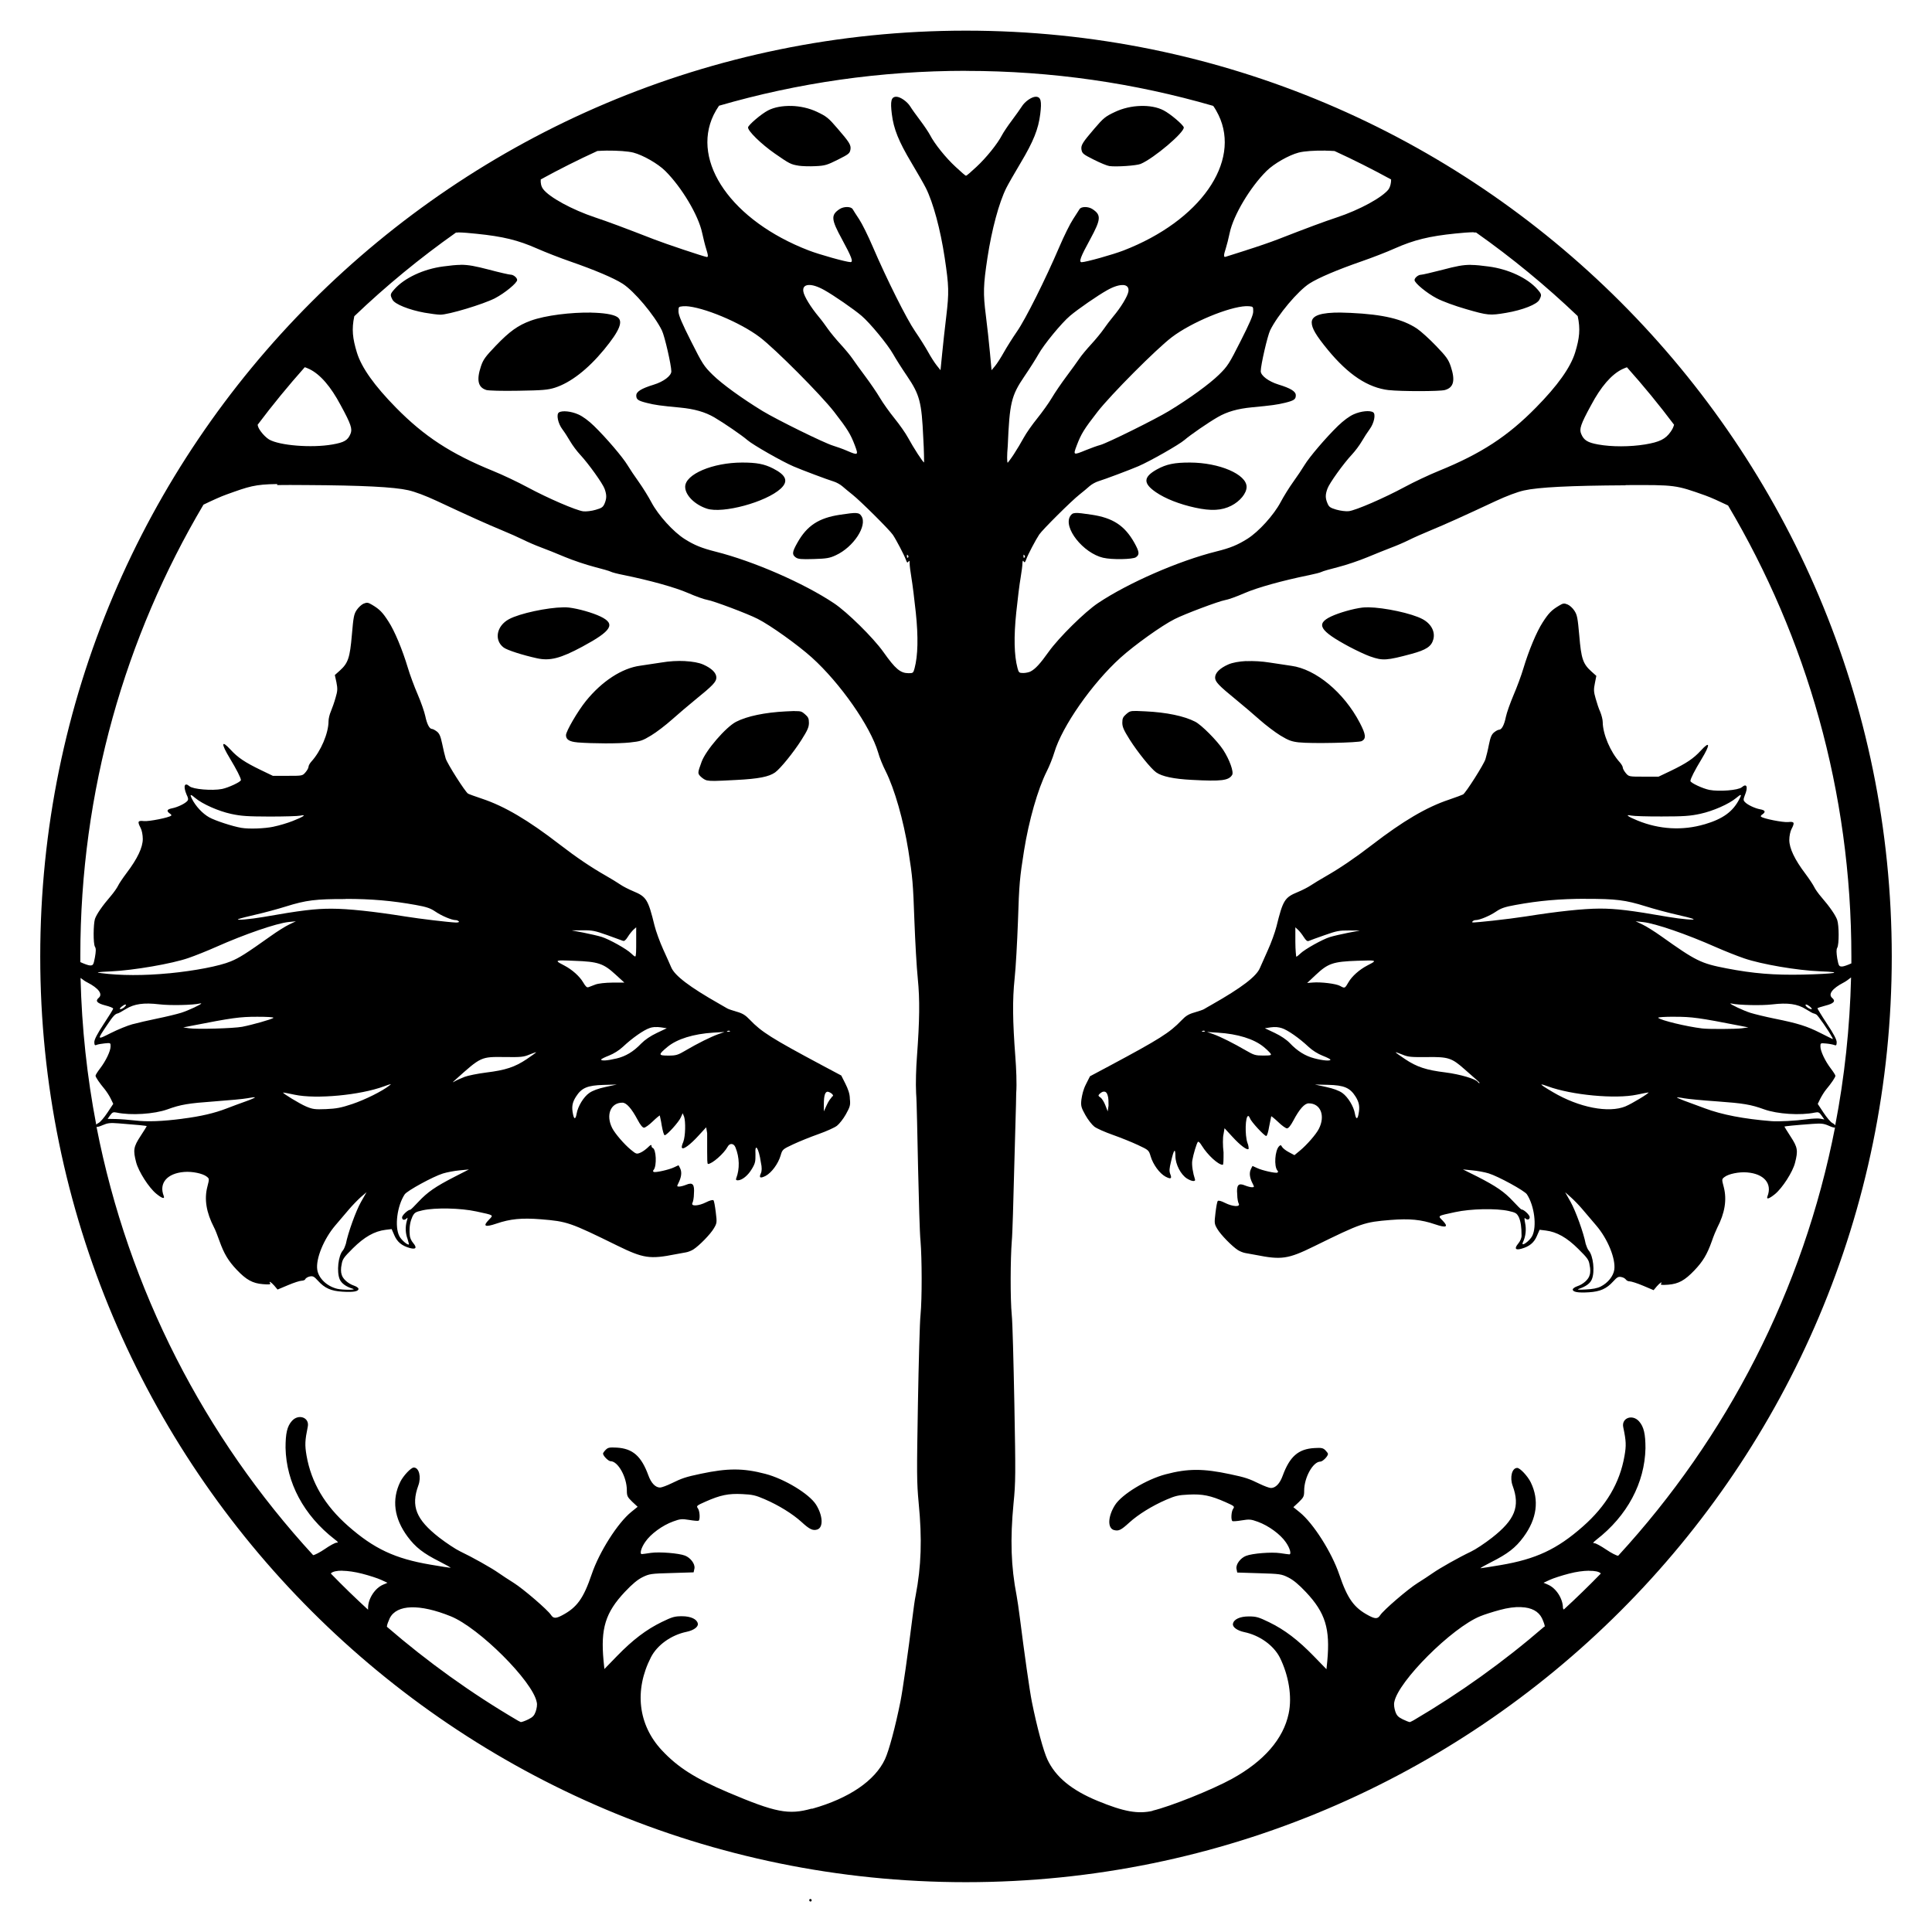 <?xml version="1.0" encoding="UTF-8" standalone="no"?>
<!-- Created with Inkscape (http://www.inkscape.org/) -->

<svg
   width="96"
   height="96"
   viewBox="0 0 25.4 25.4"
   version="1.1"
   id="svg5"
   inkscape:version="1.1 (c68e22c387, 2021-05-23)"
   sodipodi:docname="faction_ironbanner2.svg"
   xmlns:inkscape="http://www.inkscape.org/namespaces/inkscape"
   xmlns:sodipodi="http://sodipodi.sourceforge.net/DTD/sodipodi-0.dtd"
   xmlns="http://www.w3.org/2000/svg"
   xmlns:svg="http://www.w3.org/2000/svg">
  <sodipodi:namedview
     id="namedview7"
     pagecolor="#ffffff"
     bordercolor="#666666"
     borderopacity="1.0"
     inkscape:pageshadow="2"
     inkscape:pageopacity="0.0"
     inkscape:pagecheckerboard="0"
     inkscape:document-units="px"
     showgrid="false"
     units="px"
     showborder="true"
     inkscape:zoom="4.3992312"
     inkscape:cx="95.016601"
     inkscape:cy="81.946136"
     inkscape:window-width="1920"
     inkscape:window-height="1137"
     inkscape:window-x="-8"
     inkscape:window-y="-8"
     inkscape:window-maximized="1"
     inkscape:current-layer="layer1" />
  <defs
     id="defs2" />
  <g
     inkscape:label="Layer 1"
     inkscape:groupmode="layer"
     id="layer1">
    <path
       style="color:#000000;stroke-width:1;-inkscape-stroke:none"
       d="M 12.699,0.403 C 5.981,0.403 0.529,5.856 0.529,12.575 c 0,6.719 5.452,12.17 12.17,12.17 6.719,-3e-5 12.172,-5.451 12.172,-12.17 0,-6.719 -5.453,-12.172 -12.172,-12.172 z m 0,0.529 c 1.129,10e-6 2.219,0.161 3.251,0.46 0.027,0.038 0.05,0.079 0.07,0.12 0.299,0.619 -0.243,1.392 -1.249,1.781 -0.139,0.054 -0.497,0.154 -0.55,0.154 -0.041,0 -0.016,-0.069 0.111,-0.3 0.143,-0.264 0.148,-0.32 0.032,-0.397 -0.056,-0.038 -0.153,-0.037 -0.173,0.002 -0.01,0.017 -0.047,0.075 -0.084,0.131 -0.037,0.055 -0.118,0.218 -0.179,0.361 -0.185,0.432 -0.444,0.95 -0.557,1.113 -0.058,0.084 -0.136,0.208 -0.174,0.276 -0.038,0.068 -0.089,0.148 -0.115,0.179 l -0.046,0.055 -0.021,-0.228 c -0.011,-0.126 -0.036,-0.347 -0.054,-0.492 -0.037,-0.291 -0.034,-0.394 0.021,-0.758 0.057,-0.373 0.152,-0.726 0.248,-0.918 0.026,-0.052 0.111,-0.2 0.188,-0.329 0.169,-0.283 0.234,-0.446 0.258,-0.642 0.021,-0.169 0.01,-0.228 -0.059,-0.228 -0.053,0 -0.144,0.063 -0.184,0.129 -0.019,0.029 -0.076,0.111 -0.129,0.181 -0.053,0.07 -0.111,0.157 -0.13,0.193 -0.059,0.115 -0.209,0.301 -0.338,0.42 -0.069,0.064 -0.126,0.115 -0.136,0.115 -0.01,0 -0.066,-0.052 -0.135,-0.115 -0.13,-0.119 -0.279,-0.305 -0.338,-0.42 -0.019,-0.036 -0.077,-0.123 -0.13,-0.193 -0.053,-0.07 -0.111,-0.151 -0.129,-0.181 -0.04,-0.065 -0.131,-0.129 -0.184,-0.129 -0.069,0 -0.08,0.059 -0.059,0.228 0.024,0.196 0.09,0.359 0.259,0.642 0.077,0.129 0.162,0.277 0.188,0.329 0.097,0.193 0.192,0.546 0.248,0.918 0.056,0.373 0.058,0.454 0.021,0.767 v 0 c -0.019,0.158 -0.044,0.382 -0.055,0.499 l -0.021,0.212 -0.051,-0.064 c -0.028,-0.035 -0.079,-0.115 -0.114,-0.179 -0.035,-0.063 -0.111,-0.184 -0.169,-0.268 -0.112,-0.163 -0.372,-0.682 -0.557,-1.113 -0.061,-0.143 -0.142,-0.306 -0.179,-0.361 -0.037,-0.055 -0.074,-0.114 -0.084,-0.131 -0.021,-0.038 -0.117,-0.039 -0.173,-0.002 -0.116,0.077 -0.112,0.134 0.032,0.397 0.126,0.232 0.152,0.3 0.111,0.3 -0.053,0 -0.412,-0.1 -0.55,-0.154 -1.006,-0.388 -1.548,-1.162 -1.249,-1.781 0.021,-0.042 0.044,-0.082 0.071,-0.121 1.031,-0.299 2.121,-0.459 3.249,-0.459 z m -2.295,0.461 c -0.114,-0.003 -0.223,0.016 -0.305,0.058 -0.091,0.047 -0.254,0.187 -0.264,0.222 -0.01,0.043 0.172,0.221 0.352,0.346 0.191,0.133 0.211,0.143 0.312,0.159 v 5.3e-4 c 0.046,0.007 0.146,0.01 0.222,0.006 0.125,-0.006 0.152,-0.014 0.296,-0.086 0.148,-0.074 0.154,-0.083 0.164,-0.133 0.01,-0.06 -0.018,-0.1 -0.169,-0.275 -0.12,-0.14 -0.144,-0.16 -0.273,-0.221 -0.102,-0.048 -0.221,-0.074 -0.335,-0.077 z m 4.59,0 c -0.114,0.003 -0.232,0.03 -0.334,0.078 -0.13,0.061 -0.153,0.081 -0.273,0.221 -0.15,0.176 -0.179,0.215 -0.169,0.275 0.01,0.049 0.016,0.059 0.16,0.131 0.085,0.043 0.177,0.081 0.206,0.085 0.088,0.013 0.357,-0.005 0.412,-0.028 0.174,-0.073 0.579,-0.417 0.567,-0.481 -0.01,-0.035 -0.174,-0.176 -0.265,-0.223 -0.082,-0.043 -0.191,-0.062 -0.305,-0.058 z m -7.019,0.587 c 0.145,-0.001 0.278,0.008 0.351,0.026 0.129,0.034 0.323,0.145 0.42,0.241 0.217,0.216 0.436,0.583 0.485,0.814 0.016,0.072 0.038,0.163 0.051,0.203 0.013,0.04 0.024,0.082 0.024,0.095 0,0.011 0,0.02 -0.013,0.02 -0.04,-0.005 -0.551,-0.176 -0.696,-0.233 -0.396,-0.154 -0.611,-0.234 -0.774,-0.288 -0.302,-0.101 -0.603,-0.265 -0.683,-0.373 -0.026,-0.035 -0.034,-0.079 -0.031,-0.126 0.243,-0.133 0.491,-0.258 0.745,-0.374 0.041,-0.002 0.082,-0.005 0.121,-0.005 z m 9.448,5.3e-4 c 0.04,2.7e-4 0.081,0.003 0.122,0.005 0.253,0.116 0.501,0.241 0.744,0.374 0,0.047 -0.01,0.091 -0.031,0.126 -0.08,0.108 -0.381,0.273 -0.683,0.373 -0.164,0.054 -0.382,0.135 -0.775,0.288 -0.095,0.037 -0.282,0.101 -0.416,0.143 v 5.3e-4 c -0.134,0.042 -0.255,0.08 -0.268,0.085 -0.031,0.012 -0.031,-0.017 0,-0.111 0.013,-0.04 0.036,-0.131 0.051,-0.203 0.049,-0.231 0.268,-0.599 0.485,-0.814 0.097,-0.096 0.292,-0.207 0.421,-0.241 0.073,-0.019 0.206,-0.028 0.351,-0.026 z m -11.399,1.075 c 0.068,10e-4 0.146,0.008 0.242,0.018 0.345,0.035 0.544,0.083 0.797,0.195 0.104,0.046 0.301,0.123 0.437,0.17 0.314,0.109 0.568,0.216 0.685,0.291 0.152,0.097 0.419,0.414 0.517,0.615 0.036,0.072 0.124,0.457 0.124,0.538 0,0.058 -0.103,0.136 -0.232,0.175 -0.162,0.05 -0.229,0.091 -0.229,0.142 0,0.053 0.024,0.069 0.14,0.098 0.107,0.027 0.172,0.036 0.437,0.061 0.188,0.018 0.327,0.058 0.448,0.128 0.128,0.075 0.363,0.236 0.438,0.301 0.072,0.062 0.455,0.281 0.606,0.345 0.109,0.047 0.444,0.173 0.527,0.198 0.036,0.011 0.088,0.04 0.115,0.064 0.027,0.024 0.087,0.073 0.132,0.109 0.105,0.083 0.486,0.462 0.53,0.527 0.044,0.065 0.15,0.267 0.172,0.329 0.013,0.039 0.021,0.043 0.033,0.024 0.016,-0.018 0.016,-0.011 0.016,0.025 0,0.027 0.011,0.113 0.024,0.19 0.013,0.077 0.039,0.281 0.057,0.454 0.034,0.323 0.028,0.568 -0.016,0.733 -0.016,0.061 -0.021,0.066 -0.079,0.065 -0.108,-7.9e-4 -0.172,-0.054 -0.332,-0.28 -0.132,-0.186 -0.475,-0.524 -0.648,-0.639 -0.398,-0.266 -1.06,-0.554 -1.557,-0.679 -0.182,-0.046 -0.279,-0.085 -0.407,-0.166 -0.149,-0.094 -0.347,-0.313 -0.436,-0.481 -0.039,-0.074 -0.114,-0.195 -0.166,-0.268 -0.052,-0.072 -0.119,-0.172 -0.149,-0.222 -0.064,-0.106 -0.278,-0.357 -0.44,-0.515 -0.073,-0.071 -0.148,-0.126 -0.207,-0.152 -0.094,-0.042 -0.212,-0.054 -0.255,-0.026 -0.037,0.024 -0.013,0.144 0.046,0.222 0.028,0.037 0.074,0.109 0.103,0.159 0.029,0.05 0.087,0.128 0.129,0.173 0.11,0.118 0.298,0.38 0.323,0.451 0.028,0.079 0.028,0.123 0,0.192 -0.021,0.048 -0.037,0.06 -0.118,0.083 -0.053,0.016 -0.124,0.024 -0.162,0.02 -0.093,-0.011 -0.466,-0.172 -0.735,-0.317 -0.122,-0.066 -0.326,-0.163 -0.452,-0.214 -0.553,-0.225 -0.903,-0.453 -1.275,-0.831 -0.284,-0.289 -0.453,-0.526 -0.514,-0.723 -0.058,-0.189 -0.071,-0.31 -0.035,-0.48 0.417,-0.399 0.864,-0.766 1.337,-1.1 0.011,-3e-5 0.021,-8e-4 0.032,-5.3e-4 z m 13.349,5.3e-4 c 0.011,-2.4e-4 0.021,5.3e-4 0.033,5.3e-4 0.472,0.333 0.919,0.701 1.336,1.099 0.037,0.17 0.024,0.291 -0.034,0.48 -0.061,0.196 -0.23,0.434 -0.514,0.722 -0.372,0.379 -0.722,0.607 -1.275,0.832 -0.126,0.051 -0.33,0.147 -0.452,0.213 -0.269,0.145 -0.642,0.307 -0.735,0.318 -0.038,0.004 -0.109,-0.005 -0.162,-0.02 -0.081,-0.024 -0.098,-0.035 -0.118,-0.084 -0.029,-0.069 -0.029,-0.113 0,-0.192 0.024,-0.07 0.212,-0.332 0.323,-0.45 0.042,-0.045 0.1,-0.123 0.129,-0.173 0.029,-0.05 0.075,-0.121 0.103,-0.159 0.058,-0.078 0.083,-0.198 0.046,-0.222 -0.043,-0.028 -0.161,-0.016 -0.255,0.026 -0.059,0.026 -0.134,0.082 -0.207,0.152 -0.162,0.158 -0.376,0.409 -0.44,0.515 -0.03,0.05 -0.097,0.15 -0.149,0.222 -0.052,0.072 -0.127,0.193 -0.166,0.267 -0.089,0.168 -0.287,0.387 -0.436,0.481 -0.129,0.081 -0.225,0.121 -0.407,0.166 -0.497,0.124 -1.159,0.413 -1.557,0.679 -0.173,0.115 -0.515,0.453 -0.648,0.639 -0.114,0.16 -0.177,0.229 -0.241,0.261 v 5.3e-4 c -0.019,0.009 -0.062,0.019 -0.094,0.019 -0.054,0 -0.06,-0.005 -0.076,-0.066 -0.044,-0.165 -0.05,-0.409 -0.016,-0.733 0.018,-0.172 0.043,-0.376 0.057,-0.453 0.013,-0.077 0.024,-0.162 0.024,-0.19 0,-0.036 0.01,-0.043 0.016,-0.025 0.013,0.019 0.018,0.014 0.033,-0.025 0.021,-0.062 0.128,-0.264 0.172,-0.329 0.044,-0.065 0.424,-0.443 0.53,-0.526 0.045,-0.036 0.105,-0.085 0.132,-0.11 0.027,-0.024 0.079,-0.053 0.115,-0.064 0.083,-0.025 0.418,-0.151 0.527,-0.198 0.151,-0.065 0.535,-0.283 0.606,-0.345 0.075,-0.065 0.309,-0.227 0.438,-0.301 0.121,-0.07 0.26,-0.11 0.448,-0.128 0.264,-0.025 0.329,-0.034 0.437,-0.06 0.117,-0.029 0.14,-0.045 0.14,-0.098 0,-0.051 -0.066,-0.092 -0.229,-0.142 -0.129,-0.04 -0.232,-0.117 -0.232,-0.175 0,-0.081 0.089,-0.466 0.124,-0.538 0.099,-0.201 0.365,-0.518 0.517,-0.615 0.117,-0.075 0.37,-0.182 0.684,-0.291 0.136,-0.047 0.333,-0.123 0.437,-0.17 0.253,-0.112 0.452,-0.161 0.797,-0.196 0.095,-0.01 0.174,-0.016 0.242,-0.017 z m -13.315,0.426 c -0.064,5.2e-4 -0.134,0.008 -0.232,0.021 -0.259,0.034 -0.51,0.152 -0.64,0.299 -0.058,0.065 -0.059,0.074 -0.026,0.138 0.03,0.059 0.218,0.134 0.422,0.171 v 0 c 0.076,0.013 0.169,0.026 0.206,0.026 0.104,0.002 0.567,-0.137 0.721,-0.217 0.128,-0.067 0.29,-0.2 0.29,-0.239 0,-0.03 -0.049,-0.07 -0.085,-0.07 -0.019,0 -0.147,-0.029 -0.286,-0.066 -0.174,-0.045 -0.265,-0.064 -0.372,-0.064 z m 13.281,0 c -0.107,-8e-4 -0.197,0.018 -0.371,0.064 -0.139,0.036 -0.268,0.066 -0.286,0.066 -0.036,0 -0.085,0.041 -0.085,0.07 0,0.039 0.162,0.172 0.29,0.239 0.078,0.041 0.239,0.1 0.388,0.143 v 0 c 0.287,0.083 0.312,0.085 0.526,0.049 0.217,-0.037 0.406,-0.111 0.437,-0.172 0.033,-0.064 0.031,-0.073 -0.026,-0.138 -0.13,-0.148 -0.381,-0.265 -0.639,-0.299 -0.098,-0.013 -0.169,-0.021 -0.233,-0.021 z m -8.711,0.265 c 0.05,-0.004 0.122,0.018 0.208,0.066 0.124,0.069 0.385,0.249 0.49,0.338 0.111,0.094 0.346,0.379 0.417,0.506 0.03,0.054 0.112,0.184 0.183,0.288 0.166,0.245 0.191,0.343 0.212,0.807 v 0 c 0.011,0.176 0.011,0.323 0.011,0.327 -0.01,0.008 -0.138,-0.19 -0.212,-0.326 -0.032,-0.059 -0.112,-0.173 -0.177,-0.253 -0.065,-0.08 -0.152,-0.202 -0.192,-0.27 -0.04,-0.068 -0.127,-0.195 -0.192,-0.282 -0.065,-0.087 -0.141,-0.192 -0.168,-0.232 -0.027,-0.04 -0.098,-0.126 -0.157,-0.19 -0.059,-0.064 -0.132,-0.153 -0.164,-0.198 -0.031,-0.045 -0.086,-0.12 -0.124,-0.165 -0.102,-0.122 -0.191,-0.266 -0.201,-0.329 -0.01,-0.054 0.016,-0.084 0.067,-0.087 z m 4.14,0 c 0.05,0.004 0.076,0.033 0.067,0.087 -0.011,0.062 -0.098,0.207 -0.201,0.329 -0.038,0.045 -0.094,0.12 -0.125,0.165 -0.031,0.045 -0.104,0.134 -0.163,0.198 -0.059,0.064 -0.13,0.149 -0.157,0.19 -0.027,0.04 -0.103,0.145 -0.168,0.232 -0.065,0.087 -0.152,0.214 -0.192,0.282 -0.04,0.068 -0.127,0.189 -0.192,0.27 -0.065,0.08 -0.145,0.194 -0.177,0.253 -0.032,0.059 -0.091,0.158 -0.131,0.219 v 0 c -0.039,0.061 -0.08,0.111 -0.08,0.111 -0.011,0 -0.011,-0.099 0,-0.219 0.024,-0.567 0.045,-0.661 0.22,-0.918 0.071,-0.104 0.153,-0.234 0.183,-0.288 0.071,-0.128 0.305,-0.413 0.416,-0.506 0.105,-0.089 0.366,-0.269 0.49,-0.338 0.086,-0.048 0.159,-0.07 0.209,-0.066 z m -5.755,0.278 c 0.226,0.009 0.718,0.212 0.976,0.408 0.203,0.154 0.802,0.756 0.977,0.981 0.178,0.23 0.216,0.292 0.273,0.442 v 0 c 0.049,0.13 0.044,0.134 -0.106,0.069 -0.05,-0.022 -0.132,-0.051 -0.181,-0.066 -0.115,-0.034 -0.736,-0.34 -0.926,-0.455 -0.27,-0.165 -0.533,-0.355 -0.656,-0.476 -0.116,-0.114 -0.134,-0.142 -0.286,-0.444 -0.117,-0.231 -0.163,-0.34 -0.164,-0.387 0,-0.061 -3e-4,-0.065 0.053,-0.07 0.013,-0.001 0.026,-0.002 0.041,-0.001 z m 7.369,0 c 0.016,-5.3e-4 0.029,-1.6e-4 0.041,10e-4 0.053,0.005 0.053,0.008 0.053,0.07 0,0.047 -0.048,0.156 -0.165,0.387 -0.152,0.301 -0.17,0.33 -0.286,0.444 -0.124,0.121 -0.386,0.312 -0.656,0.476 -0.181,0.11 -0.813,0.423 -0.903,0.447 -0.038,0.01 -0.122,0.04 -0.188,0.067 -0.17,0.07 -0.171,0.069 -0.122,-0.061 0.057,-0.15 0.094,-0.212 0.273,-0.442 0.175,-0.225 0.774,-0.827 0.977,-0.981 0.258,-0.196 0.75,-0.399 0.976,-0.408 z m 1.25,0.084 c -0.266,-0.002 -0.387,0.039 -0.387,0.13 0,0.075 0.056,0.17 0.211,0.359 0.271,0.329 0.527,0.499 0.803,0.531 v -5.3e-4 c 0.158,0.018 0.67,0.018 0.737,-0.001 0.116,-0.032 0.139,-0.125 0.077,-0.311 -0.03,-0.089 -0.057,-0.128 -0.193,-0.269 -0.087,-0.091 -0.199,-0.192 -0.249,-0.226 -0.19,-0.127 -0.445,-0.188 -0.873,-0.208 -0.044,-0.002 -0.086,-0.003 -0.124,-0.004 z m -9.861,5.3e-4 c -0.261,-0.004 -0.598,0.035 -0.795,0.107 -0.166,0.061 -0.276,0.139 -0.459,0.33 -0.136,0.142 -0.164,0.18 -0.194,0.269 -0.06,0.18 -0.039,0.277 0.069,0.311 v 5.3e-4 c 0.031,0.009 0.206,0.014 0.424,0.01 0.32,-0.005 0.386,-0.011 0.479,-0.04 0.206,-0.066 0.432,-0.241 0.645,-0.499 0.209,-0.254 0.259,-0.378 0.173,-0.432 -0.056,-0.035 -0.185,-0.053 -0.342,-0.056 z m -3.764,0.718 c 0.018,0.006 0.038,0.014 0.063,0.026 0.141,0.069 0.279,0.229 0.408,0.472 0.14,0.256 0.156,0.315 0.13,0.378 -0.035,0.085 -0.082,0.113 -0.238,0.14 -0.273,0.048 -0.696,0.014 -0.833,-0.066 -0.031,-0.018 -0.08,-0.066 -0.107,-0.104 -0.026,-0.036 -0.037,-0.057 -0.043,-0.089 0.196,-0.261 0.403,-0.513 0.619,-0.756 z m 17.382,5.3e-4 c 0.217,0.243 0.424,0.495 0.62,0.756 -0.01,0.033 -0.019,0.055 -0.044,0.091 -0.068,0.098 -0.146,0.136 -0.337,0.168 -0.196,0.032 -0.438,0.033 -0.617,5.3e-4 -0.139,-0.025 -0.189,-0.056 -0.223,-0.139 -0.027,-0.063 -0.01,-0.122 0.13,-0.378 0.129,-0.243 0.267,-0.403 0.408,-0.472 0.026,-0.012 0.045,-0.02 0.063,-0.026 z m -11.632,1.253 c -0.388,5.3e-4 -0.749,0.154 -0.749,0.319 0,0.109 0.124,0.234 0.285,0.287 v 0 c 0.209,0.069 0.779,-0.086 0.971,-0.263 0.104,-0.097 0.074,-0.176 -0.1,-0.265 -0.116,-0.059 -0.216,-0.078 -0.407,-0.078 z m 5.888,0 c -0.203,-5.3e-4 -0.31,0.021 -0.435,0.09 -0.18,0.1 -0.184,0.183 -0.013,0.3 0.124,0.085 0.309,0.158 0.516,0.203 0.21,0.046 0.349,0.038 0.474,-0.025 0.116,-0.059 0.202,-0.164 0.202,-0.248 0,-0.165 -0.358,-0.319 -0.744,-0.32 z m -12.001,0.296 c 0.099,-0.002 0.222,-10e-4 0.387,0 0.726,0.004 1.148,0.025 1.337,0.068 0.089,0.02 0.229,0.073 0.371,0.139 0.425,0.199 0.672,0.31 0.852,0.384 0.099,0.041 0.228,0.098 0.288,0.128 0.06,0.03 0.164,0.075 0.232,0.1 0.068,0.025 0.211,0.082 0.317,0.127 0.106,0.044 0.278,0.102 0.383,0.129 0.105,0.027 0.203,0.055 0.219,0.064 0.016,0.009 0.089,0.028 0.161,0.042 0.354,0.072 0.685,0.164 0.857,0.239 0.1,0.044 0.214,0.084 0.253,0.09 0.077,0.012 0.527,0.181 0.66,0.249 0.168,0.085 0.526,0.341 0.712,0.508 0.374,0.338 0.769,0.903 0.871,1.246 0.018,0.068 0.064,0.179 0.099,0.247 0.118,0.235 0.235,0.646 0.299,1.044 0.056,0.356 0.062,0.426 0.08,0.933 0.01,0.267 0.029,0.605 0.044,0.75 0.028,0.28 0.024,0.552 -0.011,1.028 -0.011,0.14 -0.018,0.355 -0.011,0.478 0.01,0.123 0.016,0.568 0.026,0.99 0.01,0.421 0.021,0.851 0.032,0.955 0.019,0.228 0.021,0.756 0,0.973 -0.01,0.086 -0.024,0.61 -0.034,1.164 -0.016,0.93 -0.016,1.031 0.01,1.31 0.046,0.471 0.034,0.829 -0.04,1.215 -0.011,0.049 -0.028,0.175 -0.041,0.28 -0.06,0.482 -0.129,0.962 -0.159,1.113 -0.067,0.334 -0.151,0.646 -0.203,0.758 -0.132,0.283 -0.473,0.515 -0.956,0.651 l -0.011,-5.3e-4 c -0.3,0.084 -0.471,0.051 -1.096,-0.214 -0.431,-0.183 -0.661,-0.329 -0.871,-0.554 -0.312,-0.334 -0.365,-0.789 -0.143,-1.223 0.083,-0.161 0.266,-0.292 0.468,-0.334 0.093,-0.019 0.158,-0.066 0.148,-0.109 -0.011,-0.058 -0.093,-0.096 -0.208,-0.096 -0.097,0 -0.128,0.009 -0.266,0.076 -0.203,0.099 -0.381,0.234 -0.587,0.446 l -0.167,0.172 -0.011,-0.108 c -0.04,-0.425 0.024,-0.634 0.28,-0.906 0.098,-0.104 0.167,-0.161 0.233,-0.194 0.089,-0.043 0.108,-0.047 0.383,-0.054 l 0.288,-0.009 0.011,-0.052 c 0.01,-0.06 -0.053,-0.14 -0.124,-0.168 -0.083,-0.032 -0.335,-0.052 -0.449,-0.036 -0.058,0.009 -0.11,0.016 -0.119,0.016 -0.031,7.9e-4 -0.01,-0.082 0.045,-0.16 0.07,-0.104 0.226,-0.218 0.367,-0.269 0.093,-0.034 0.113,-0.036 0.212,-0.02 0.06,0.01 0.114,0.015 0.123,0.01 0.021,-0.014 0.016,-0.13 -0.011,-0.164 -0.021,-0.029 -0.016,-0.035 0.102,-0.087 0.194,-0.086 0.301,-0.108 0.481,-0.099 0.135,0.006 0.177,0.016 0.295,0.067 0.188,0.081 0.368,0.193 0.487,0.301 0.104,0.096 0.148,0.116 0.205,0.098 0.083,-0.026 0.075,-0.183 -0.016,-0.328 -0.09,-0.141 -0.414,-0.338 -0.667,-0.404 -0.291,-0.076 -0.494,-0.076 -0.848,-0.001 -0.199,0.042 -0.246,0.058 -0.385,0.126 -0.062,0.03 -0.13,0.055 -0.15,0.055 -0.061,0 -0.117,-0.058 -0.154,-0.16 -0.093,-0.254 -0.206,-0.353 -0.417,-0.365 -0.095,-0.005 -0.114,-7.9e-4 -0.144,0.029 -0.019,0.019 -0.035,0.042 -0.035,0.049 0,0.03 0.07,0.101 0.1,0.101 0.097,0 0.213,0.209 0.213,0.382 0,0.08 0.01,0.09 0.071,0.151 l 0.071,0.066 -0.084,0.068 c -0.178,0.144 -0.421,0.526 -0.52,0.819 -0.108,0.318 -0.193,0.436 -0.387,0.539 -0.085,0.045 -0.117,0.044 -0.149,-0.005 -0.044,-0.067 -0.365,-0.343 -0.49,-0.421 -0.065,-0.041 -0.156,-0.1 -0.201,-0.132 -0.094,-0.066 -0.345,-0.207 -0.503,-0.282 -0.059,-0.028 -0.184,-0.111 -0.277,-0.183 -0.303,-0.237 -0.372,-0.41 -0.272,-0.684 0.04,-0.109 0.01,-0.235 -0.06,-0.235 -0.037,0 -0.138,0.108 -0.178,0.189 -0.114,0.234 -0.081,0.479 0.096,0.719 0.104,0.14 0.206,0.22 0.421,0.328 0.089,0.045 0.154,0.082 0.143,0.082 -0.011,10e-5 -0.128,-0.018 -0.261,-0.041 -0.468,-0.079 -0.744,-0.209 -1.083,-0.507 -0.308,-0.271 -0.486,-0.573 -0.548,-0.927 -0.024,-0.14 -0.021,-0.198 0.016,-0.379 0.026,-0.121 -0.12,-0.175 -0.208,-0.077 -0.064,0.071 -0.084,0.166 -0.084,0.354 0.01,0.455 0.238,0.887 0.646,1.203 0.048,0.036 0.052,0.044 0.024,0.044 -0.018,2e-4 -0.087,0.037 -0.153,0.083 -0.063,0.043 -0.13,0.078 -0.154,0.081 -1.422,-1.548 -2.429,-3.483 -2.848,-5.63 0.013,0.002 0.043,-0.007 0.08,-0.023 0.064,-0.028 0.098,-0.033 0.209,-0.024 0.236,0.018 0.371,0.031 0.371,0.037 0,0.003 -0.037,0.062 -0.082,0.131 -0.092,0.141 -0.099,0.183 -0.057,0.345 0.032,0.121 0.166,0.331 0.263,0.411 0.078,0.064 0.117,0.075 0.099,0.029 -0.065,-0.167 0.045,-0.296 0.268,-0.314 0.105,-0.009 0.243,0.019 0.296,0.06 0.037,0.029 0.037,0.029 0.01,0.135 -0.043,0.165 -0.013,0.339 0.087,0.533 0.016,0.028 0.047,0.109 0.072,0.179 0.06,0.168 0.116,0.262 0.228,0.38 0.126,0.132 0.208,0.177 0.342,0.188 0.079,0.007 0.107,0.004 0.097,-0.01 -0.024,-0.039 0.013,-0.017 0.055,0.031 l 0.042,0.05 0.138,-0.058 c 0.075,-0.032 0.156,-0.058 0.178,-0.058 0.021,0 0.049,-0.01 0.049,-0.023 0.01,-0.013 0.031,-0.027 0.058,-0.033 0.042,-0.008 0.057,-5.3e-4 0.109,0.057 0.088,0.097 0.171,0.134 0.321,0.143 0.144,0.009 0.211,-0.003 0.211,-0.037 0,-0.013 -0.026,-0.031 -0.058,-0.042 -0.08,-0.027 -0.151,-0.091 -0.164,-0.148 -0.01,-0.026 -0.011,-0.084 0,-0.128 0.011,-0.071 0.024,-0.092 0.148,-0.215 0.151,-0.15 0.284,-0.225 0.428,-0.243 l 0.082,-0.01 0.036,0.083 c 0.038,0.087 0.098,0.137 0.203,0.166 0.081,0.022 0.097,-0.003 0.044,-0.066 -0.026,-0.03 -0.044,-0.073 -0.045,-0.104 -0.01,-0.118 0.01,-0.187 0.035,-0.243 0.027,-0.054 0.042,-0.062 0.135,-0.083 0.165,-0.037 0.498,-0.03 0.705,0.015 0.239,0.052 0.228,0.044 0.164,0.111 -0.082,0.084 -0.05,0.1 0.1,0.049 0.181,-0.062 0.333,-0.077 0.584,-0.057 0.347,0.028 0.382,0.04 1.007,0.347 0.341,0.167 0.427,0.18 0.764,0.113 0.05,-0.01 0.111,-0.021 0.137,-0.025 0.026,-0.004 0.07,-0.021 0.097,-0.038 0.078,-0.05 0.226,-0.201 0.271,-0.279 0.04,-0.068 0.041,-0.076 0.024,-0.212 -0.01,-0.078 -0.021,-0.149 -0.031,-0.156 -0.01,-0.008 -0.049,0.003 -0.095,0.026 -0.098,0.05 -0.201,0.056 -0.182,0.012 0.01,-0.016 0.021,-0.071 0.021,-0.122 0.01,-0.125 -0.016,-0.156 -0.101,-0.12 -0.032,0.013 -0.073,0.024 -0.092,0.024 -0.032,0 -0.032,-0.003 -0.011,-0.045 0.038,-0.076 0.047,-0.138 0.026,-0.188 -0.011,-0.026 -0.024,-0.047 -0.024,-0.047 0,0 -0.029,0.012 -0.059,0.027 -0.063,0.031 -0.248,0.073 -0.268,0.06 -0.011,-0.005 -0.011,-0.016 0,-0.027 0.043,-0.052 0.033,-0.273 -0.013,-0.288 -0.01,-0.003 -0.016,-0.017 -0.016,-0.03 0,-0.016 -0.016,-0.009 -0.048,0.024 -0.027,0.026 -0.071,0.058 -0.099,0.069 -0.048,0.02 -0.055,0.018 -0.124,-0.039 -0.088,-0.072 -0.208,-0.212 -0.245,-0.284 -0.088,-0.173 -0.021,-0.336 0.134,-0.335 0.053,2.6e-4 0.12,0.076 0.2,0.226 0.036,0.068 0.065,0.103 0.084,0.103 0.016,0 0.068,-0.037 0.115,-0.083 0.047,-0.046 0.092,-0.081 0.092,-0.077 0,0.004 0.016,0.063 0.026,0.133 0.013,0.071 0.028,0.126 0.039,0.126 0.029,0 0.187,-0.175 0.212,-0.235 l 0.024,-0.054 0.019,0.046 c 0.021,0.065 0.018,0.254 -0.011,0.331 -0.016,0.036 -0.026,0.072 -0.016,0.079 0.016,0.025 0.108,-0.043 0.213,-0.158 l 0.104,-0.113 0.013,0.078 v 0.241 c 0,0.091 0,0.163 0.011,0.163 0.054,0 0.211,-0.138 0.259,-0.228 0.027,-0.05 0.081,-0.045 0.102,0.01 0.054,0.132 0.057,0.282 0.011,0.404 -0.01,0.022 0,0.029 0.019,0.029 0.057,-1.1e-4 0.136,-0.064 0.187,-0.152 0.046,-0.076 0.046,-0.101 0.046,-0.189 -0.01,-0.162 0.043,-0.087 0.071,0.105 0.016,0.071 0.013,0.115 0,0.144 -0.027,0.059 -0.01,0.07 0.064,0.033 0.077,-0.042 0.163,-0.158 0.195,-0.265 0.024,-0.083 0.026,-0.084 0.169,-0.151 0.079,-0.037 0.228,-0.097 0.33,-0.133 0.102,-0.036 0.211,-0.085 0.242,-0.109 0.031,-0.024 0.084,-0.091 0.117,-0.15 0.053,-0.097 0.063,-0.117 0.053,-0.204 0,-0.066 -0.024,-0.13 -0.06,-0.202 l -0.053,-0.105 -0.259,-0.138 c -0.657,-0.351 -0.79,-0.435 -0.943,-0.595 -0.058,-0.061 -0.095,-0.084 -0.173,-0.106 -0.054,-0.016 -0.11,-0.034 -0.124,-0.043 -0.013,-0.008 -0.06,-0.035 -0.104,-0.06 -0.393,-0.223 -0.587,-0.371 -0.633,-0.481 -0.013,-0.032 -0.061,-0.138 -0.105,-0.235 -0.044,-0.097 -0.095,-0.237 -0.114,-0.313 -0.084,-0.344 -0.107,-0.38 -0.28,-0.452 -0.058,-0.024 -0.137,-0.064 -0.172,-0.089 -0.036,-0.025 -0.122,-0.077 -0.19,-0.116 -0.193,-0.11 -0.386,-0.24 -0.61,-0.413 -0.411,-0.317 -0.72,-0.499 -1.013,-0.597 -0.091,-0.03 -0.175,-0.061 -0.187,-0.068 -0.038,-0.024 -0.274,-0.395 -0.294,-0.463 -0.011,-0.036 -0.032,-0.123 -0.046,-0.193 -0.021,-0.099 -0.036,-0.134 -0.069,-0.16 -0.024,-0.018 -0.052,-0.034 -0.064,-0.034 -0.034,0 -0.067,-0.064 -0.089,-0.17 -0.011,-0.053 -0.055,-0.181 -0.1,-0.285 -0.045,-0.104 -0.103,-0.261 -0.129,-0.349 -0.072,-0.24 -0.174,-0.485 -0.255,-0.609 -0.077,-0.12 -0.116,-0.16 -0.213,-0.218 -0.056,-0.033 -0.068,-0.035 -0.113,-0.017 -0.027,0.011 -0.068,0.049 -0.091,0.083 -0.037,0.055 -0.044,0.093 -0.064,0.328 -0.026,0.301 -0.049,0.371 -0.158,0.469 l -0.066,0.059 0.021,0.096 c 0.016,0.083 0.016,0.111 -0.011,0.201 -0.016,0.058 -0.044,0.138 -0.061,0.178 -0.018,0.04 -0.032,0.099 -0.032,0.132 0,0.158 -0.101,0.394 -0.225,0.53 -0.021,0.023 -0.038,0.054 -0.038,0.069 0,0.015 -0.018,0.048 -0.04,0.073 -0.039,0.046 -0.041,0.046 -0.234,0.046 h -0.195 l -0.16,-0.077 c -0.207,-0.1 -0.301,-0.163 -0.396,-0.267 -0.123,-0.134 -0.128,-0.082 -0.011,0.111 0.09,0.15 0.147,0.26 0.147,0.289 0,0.023 -0.164,0.1 -0.249,0.117 -0.129,0.025 -0.381,0.004 -0.427,-0.036 -0.065,-0.057 -0.085,-0.002 -0.039,0.108 0.024,0.049 0.026,0.066 0.011,0.085 -0.029,0.035 -0.129,0.083 -0.201,0.097 -0.066,0.013 -0.077,0.034 -0.032,0.067 0.019,0.011 0.029,0.025 0.019,0.03 -0.026,0.025 -0.291,0.078 -0.356,0.071 -0.082,-0.009 -0.089,0.005 -0.044,0.091 0.016,0.03 0.028,0.092 0.028,0.144 0,0.111 -0.07,0.259 -0.211,0.445 -0.051,0.068 -0.103,0.145 -0.115,0.172 -0.013,0.027 -0.055,0.087 -0.095,0.134 -0.11,0.127 -0.187,0.239 -0.208,0.301 -0.021,0.07 -0.024,0.322 0,0.365 0.016,0.022 0.013,0.064 0,0.139 -0.019,0.1 -0.024,0.107 -0.064,0.107 -0.021,0 -0.076,-0.02 -0.128,-0.044 0,-0.029 0,-0.058 0,-0.087 0,-2.165 0.591,-4.191 1.619,-5.927 0.114,-0.055 0.23,-0.108 0.304,-0.134 0.295,-0.106 0.369,-0.133 0.665,-0.137 z m 17.726,5.3e-4 c 0.658,-0.003 0.658,-0.003 1.052,0.137 0.072,0.026 0.185,0.077 0.297,0.131 1.03,1.737 1.621,3.764 1.621,5.93 0,0.03 0,0.06 0,0.09 -0.051,0.023 -0.102,0.041 -0.122,0.041 -0.041,0 -0.045,-0.007 -0.064,-0.107 -0.011,-0.075 -0.013,-0.117 0,-0.139 0.026,-0.043 0.024,-0.296 0,-0.365 -0.021,-0.062 -0.098,-0.174 -0.208,-0.301 -0.04,-0.046 -0.083,-0.107 -0.095,-0.134 -0.013,-0.027 -0.064,-0.105 -0.115,-0.173 -0.141,-0.186 -0.212,-0.335 -0.212,-0.445 0,-0.051 0.013,-0.113 0.029,-0.143 0.045,-0.086 0.038,-0.101 -0.044,-0.092 -0.065,0.007 -0.331,-0.045 -0.356,-0.071 -0.01,-0.005 0,-0.02 0.019,-0.031 0.045,-0.033 0.035,-0.054 -0.032,-0.066 -0.071,-0.013 -0.172,-0.062 -0.201,-0.097 -0.021,-0.02 -0.019,-0.037 0,-0.086 0.046,-0.11 0.026,-0.164 -0.039,-0.107 -0.046,0.04 -0.298,0.06 -0.427,0.035 -0.086,-0.017 -0.249,-0.093 -0.249,-0.117 0,-0.029 0.056,-0.139 0.147,-0.289 0.117,-0.193 0.112,-0.245 -0.01,-0.111 -0.095,0.104 -0.189,0.167 -0.396,0.267 l -0.16,0.076 h -0.195 c -0.193,0 -0.196,-2e-4 -0.235,-0.046 -0.021,-0.025 -0.04,-0.059 -0.04,-0.073 0,-0.015 -0.019,-0.046 -0.039,-0.069 -0.124,-0.136 -0.224,-0.372 -0.225,-0.53 0,-0.033 -0.016,-0.092 -0.032,-0.132 -0.019,-0.04 -0.045,-0.119 -0.061,-0.177 -0.026,-0.09 -0.027,-0.119 -0.01,-0.202 l 0.019,-0.096 -0.066,-0.059 c -0.11,-0.099 -0.133,-0.168 -0.158,-0.469 -0.021,-0.235 -0.028,-0.273 -0.064,-0.328 -0.021,-0.034 -0.063,-0.072 -0.091,-0.083 -0.045,-0.018 -0.058,-0.017 -0.113,0.017 -0.097,0.058 -0.135,0.097 -0.213,0.218 -0.081,0.125 -0.183,0.369 -0.255,0.609 -0.026,0.088 -0.084,0.245 -0.129,0.349 -0.044,0.104 -0.089,0.231 -0.1,0.284 -0.021,0.106 -0.055,0.17 -0.089,0.17 -0.013,0 -0.042,0.015 -0.065,0.034 -0.033,0.026 -0.049,0.062 -0.069,0.161 -0.013,0.07 -0.035,0.157 -0.046,0.193 -0.021,0.068 -0.256,0.439 -0.294,0.463 -0.013,0.007 -0.096,0.038 -0.187,0.069 -0.293,0.098 -0.603,0.28 -1.014,0.597 -0.224,0.172 -0.417,0.303 -0.609,0.413 -0.068,0.039 -0.153,0.09 -0.19,0.115 -0.037,0.025 -0.114,0.065 -0.173,0.089 -0.173,0.071 -0.195,0.107 -0.28,0.452 -0.019,0.076 -0.07,0.217 -0.114,0.313 -0.043,0.097 -0.09,0.202 -0.104,0.234 -0.046,0.11 -0.239,0.258 -0.632,0.481 -0.043,0.025 -0.091,0.051 -0.104,0.06 -0.013,0.008 -0.069,0.027 -0.124,0.043 -0.078,0.022 -0.115,0.045 -0.173,0.106 -0.153,0.16 -0.286,0.244 -0.942,0.595 l -0.259,0.138 -0.053,0.105 c -0.036,0.071 -0.05,0.136 -0.06,0.202 -0.01,0.087 0,0.107 0.053,0.204 0.033,0.059 0.086,0.127 0.117,0.151 0.031,0.024 0.14,0.072 0.242,0.108 0.102,0.036 0.251,0.096 0.33,0.133 0.143,0.067 0.144,0.068 0.169,0.151 0.032,0.107 0.117,0.223 0.194,0.265 0.072,0.038 0.089,0.028 0.062,-0.037 -0.013,-0.038 -0.011,-0.069 0.011,-0.159 0.037,-0.161 0.057,-0.187 0.058,-0.075 0,0.11 0.072,0.247 0.153,0.297 0.067,0.041 0.119,0.043 0.103,0.005 -0.024,-0.072 -0.044,-0.183 -0.034,-0.243 0.013,-0.079 0.057,-0.226 0.074,-0.245 0.01,-0.007 0.03,0.015 0.051,0.05 0.077,0.124 0.216,0.252 0.275,0.252 0.011,0 0.011,-0.072 0.011,-0.163 -0.011,-0.09 -0.011,-0.198 0,-0.241 l 0.013,-0.077 0.104,0.113 c 0.105,0.115 0.197,0.183 0.213,0.158 0,-0.008 0,-0.043 -0.016,-0.079 -0.035,-0.101 -0.029,-0.353 0.011,-0.353 0.01,0 0.013,0.015 0.024,0.033 0.013,0.042 0.187,0.23 0.212,0.23 0.011,0 0.027,-0.052 0.039,-0.126 0.013,-0.069 0.027,-0.129 0.027,-0.133 0,-0.004 0.045,0.031 0.092,0.076 0.047,0.046 0.099,0.083 0.115,0.083 0.019,0 0.048,-0.035 0.084,-0.103 0.079,-0.15 0.147,-0.226 0.201,-0.226 0.157,-10e-4 0.222,0.163 0.134,0.335 -0.036,0.072 -0.159,0.212 -0.247,0.285 l -0.074,0.061 -0.073,-0.039 c -0.041,-0.021 -0.08,-0.053 -0.09,-0.07 -0.013,-0.026 -0.021,-0.027 -0.04,-0.007 -0.053,0.054 -0.068,0.262 -0.021,0.318 0.011,0.01 0.011,0.022 0,0.027 -0.021,0.013 -0.205,-0.029 -0.268,-0.06 -0.031,-0.015 -0.059,-0.027 -0.059,-0.027 0,0 -0.013,0.021 -0.024,0.047 -0.021,0.05 -0.013,0.112 0.027,0.188 0.021,0.041 0.021,0.045 -0.011,0.045 -0.019,0 -0.06,-0.011 -0.092,-0.024 -0.086,-0.036 -0.113,-0.005 -0.101,0.12 0,0.052 0.011,0.107 0.021,0.122 0.019,0.044 -0.083,0.037 -0.181,-0.012 -0.046,-0.024 -0.085,-0.035 -0.095,-0.026 -0.01,0.008 -0.021,0.078 -0.031,0.156 -0.016,0.136 -0.016,0.144 0.024,0.212 0.045,0.077 0.194,0.229 0.272,0.279 0.028,0.017 0.071,0.034 0.097,0.038 0.026,0.004 0.088,0.015 0.138,0.025 0.337,0.067 0.424,0.054 0.764,-0.113 0.625,-0.307 0.66,-0.319 1.007,-0.347 0.251,-0.02 0.403,-0.005 0.584,0.057 0.15,0.051 0.182,0.036 0.1,-0.049 -0.064,-0.066 -0.075,-0.059 0.164,-0.111 0.206,-0.045 0.54,-0.052 0.705,-0.015 0.093,0.021 0.106,0.029 0.134,0.083 0.024,0.057 0.035,0.125 0.035,0.243 0,0.031 -0.019,0.074 -0.045,0.104 -0.053,0.064 -0.036,0.089 0.044,0.066 0.104,-0.029 0.165,-0.079 0.202,-0.166 l 0.036,-0.083 0.082,0.01 c 0.144,0.018 0.277,0.092 0.428,0.243 0.124,0.123 0.138,0.143 0.148,0.215 0.011,0.043 0.011,0.101 0,0.127 -0.013,0.057 -0.083,0.121 -0.164,0.148 -0.032,0.011 -0.058,0.03 -0.058,0.042 0,0.033 0.067,0.046 0.211,0.037 0.149,-0.009 0.233,-0.046 0.321,-0.143 0.052,-0.057 0.067,-0.066 0.109,-0.057 0.027,0.005 0.048,0.02 0.058,0.033 0.01,0.013 0.027,0.023 0.049,0.023 0.021,0 0.103,0.026 0.178,0.058 l 0.137,0.058 0.042,-0.05 c 0.041,-0.048 0.079,-0.07 0.055,-0.032 -0.01,0.014 0.016,0.016 0.097,0.01 0.134,-0.011 0.216,-0.056 0.342,-0.188 0.112,-0.117 0.168,-0.211 0.228,-0.38 0.024,-0.071 0.058,-0.151 0.072,-0.179 0.101,-0.195 0.129,-0.369 0.087,-0.534 -0.028,-0.106 -0.028,-0.106 0.01,-0.135 0.053,-0.041 0.191,-0.069 0.296,-0.06 0.223,0.018 0.333,0.147 0.268,0.314 -0.018,0.046 0.021,0.034 0.099,-0.029 0.097,-0.08 0.232,-0.289 0.263,-0.41 0.042,-0.163 0.035,-0.204 -0.057,-0.345 -0.045,-0.069 -0.082,-0.13 -0.082,-0.132 0,-0.005 0.134,-0.019 0.371,-0.036 0.111,-0.008 0.145,-0.005 0.209,0.023 0.042,0.019 0.076,0.03 0.086,0.024 0,-10e-4 0,-0.003 0,-0.004 -0.418,2.148 -1.427,4.085 -2.851,5.634 0,7e-5 0,0.001 0,0.001 -0.021,0 -0.093,-0.037 -0.159,-0.082 -0.067,-0.045 -0.135,-0.083 -0.153,-0.083 -0.027,-10e-5 -0.021,-0.008 0.024,-0.045 0.408,-0.316 0.636,-0.748 0.646,-1.203 0,-0.188 -0.021,-0.282 -0.084,-0.354 -0.088,-0.099 -0.234,-0.044 -0.208,0.077 0.038,0.182 0.041,0.239 0.016,0.379 -0.062,0.354 -0.24,0.656 -0.548,0.927 -0.338,0.298 -0.615,0.428 -1.083,0.507 -0.133,0.022 -0.249,0.041 -0.261,0.041 -0.011,-2e-4 0.054,-0.037 0.143,-0.082 0.214,-0.108 0.317,-0.187 0.421,-0.328 0.177,-0.24 0.21,-0.484 0.096,-0.719 -0.04,-0.082 -0.141,-0.19 -0.178,-0.19 -0.07,0 -0.1,0.126 -0.06,0.235 0.1,0.273 0.031,0.446 -0.272,0.683 -0.093,0.073 -0.217,0.155 -0.277,0.183 -0.158,0.075 -0.408,0.216 -0.502,0.282 -0.045,0.032 -0.136,0.091 -0.201,0.132 -0.126,0.079 -0.446,0.354 -0.49,0.422 -0.032,0.049 -0.064,0.05 -0.149,0.005 -0.195,-0.103 -0.28,-0.221 -0.388,-0.539 -0.099,-0.293 -0.342,-0.675 -0.52,-0.819 l -0.084,-0.068 0.071,-0.066 c 0.061,-0.061 0.071,-0.071 0.071,-0.151 0,-0.173 0.116,-0.382 0.213,-0.382 0.03,0 0.1,-0.07 0.1,-0.101 0,-0.008 -0.016,-0.03 -0.035,-0.049 -0.03,-0.029 -0.05,-0.034 -0.144,-0.028 -0.211,0.012 -0.324,0.111 -0.417,0.365 -0.037,0.102 -0.093,0.16 -0.154,0.16 -0.021,0 -0.088,-0.025 -0.15,-0.055 -0.139,-0.068 -0.186,-0.084 -0.385,-0.126 -0.354,-0.076 -0.557,-0.076 -0.847,5.3e-4 -0.253,0.066 -0.578,0.263 -0.668,0.405 -0.095,0.15 -0.101,0.307 -0.011,0.329 0.06,0.015 0.091,-2.2e-4 0.199,-0.099 0.119,-0.108 0.3,-0.22 0.487,-0.301 0.118,-0.051 0.161,-0.061 0.295,-0.067 0.181,-0.009 0.288,0.013 0.482,0.099 0.117,0.052 0.123,0.057 0.102,0.087 -0.026,0.034 -0.032,0.149 -0.01,0.163 0.01,0.004 0.063,1.8e-4 0.123,-0.01 0.099,-0.016 0.119,-0.015 0.212,0.019 0.141,0.051 0.297,0.166 0.367,0.269 0.055,0.078 0.076,0.16 0.045,0.159 -0.01,-2.7e-4 -0.061,-0.007 -0.12,-0.016 -0.114,-0.017 -0.366,0.003 -0.449,0.036 -0.071,0.028 -0.134,0.108 -0.125,0.168 l 0.01,0.051 0.288,0.009 c 0.274,0.008 0.293,0.011 0.382,0.055 0.066,0.033 0.135,0.089 0.233,0.193 0.256,0.272 0.32,0.481 0.281,0.906 l -0.011,0.108 -0.167,-0.172 c -0.206,-0.212 -0.383,-0.347 -0.587,-0.446 -0.138,-0.067 -0.169,-0.076 -0.267,-0.076 -0.115,-9e-5 -0.197,0.037 -0.208,0.096 -0.01,0.043 0.055,0.09 0.148,0.11 0.202,0.042 0.385,0.173 0.468,0.334 0.116,0.234 0.164,0.513 0.116,0.738 -0.07,0.332 -0.324,0.625 -0.743,0.856 -0.261,0.144 -0.813,0.365 -1.05,0.421 h 0.01 c -0.197,0.046 -0.382,0.013 -0.729,-0.13 -0.342,-0.141 -0.553,-0.315 -0.66,-0.545 -0.052,-0.112 -0.137,-0.424 -0.204,-0.758 -0.03,-0.15 -0.098,-0.631 -0.159,-1.113 -0.013,-0.105 -0.032,-0.231 -0.041,-0.28 -0.075,-0.386 -0.086,-0.744 -0.041,-1.215 0.028,-0.279 0.028,-0.38 0.011,-1.31 -0.011,-0.554 -0.024,-1.078 -0.034,-1.164 -0.021,-0.216 -0.018,-0.744 0,-0.972 0.01,-0.104 0.021,-0.535 0.032,-0.956 0.01,-0.421 0.026,-0.866 0.026,-0.99 0.01,-0.123 0,-0.338 -0.011,-0.478 -0.036,-0.476 -0.039,-0.748 -0.01,-1.028 0.016,-0.145 0.034,-0.482 0.044,-0.749 0.016,-0.507 0.024,-0.578 0.08,-0.934 0.064,-0.399 0.181,-0.809 0.299,-1.044 0.035,-0.068 0.079,-0.18 0.099,-0.247 0.102,-0.343 0.496,-0.908 0.87,-1.246 0.185,-0.167 0.544,-0.424 0.712,-0.508 0.133,-0.068 0.583,-0.236 0.66,-0.249 0.04,-0.006 0.153,-0.046 0.253,-0.09 0.171,-0.075 0.502,-0.167 0.856,-0.239 0.072,-0.015 0.145,-0.033 0.161,-0.042 0.016,-0.009 0.115,-0.038 0.22,-0.064 0.104,-0.026 0.277,-0.085 0.383,-0.129 0.106,-0.044 0.248,-0.101 0.316,-0.127 0.068,-0.025 0.172,-0.07 0.232,-0.1 0.059,-0.03 0.189,-0.087 0.288,-0.128 0.18,-0.074 0.427,-0.185 0.852,-0.384 0.142,-0.066 0.282,-0.119 0.371,-0.139 0.19,-0.043 0.611,-0.064 1.337,-0.068 z m -10.114,0.367 c -0.038,-0.002 -0.101,0.006 -0.214,0.023 -0.278,0.042 -0.433,0.143 -0.559,0.368 -0.069,0.122 -0.073,0.156 -0.021,0.193 0.031,0.022 0.071,0.026 0.235,0.021 0.171,-0.005 0.211,-0.012 0.292,-0.05 0.233,-0.107 0.418,-0.39 0.336,-0.515 -0.016,-0.025 -0.03,-0.037 -0.068,-0.039 z m 2.883,0 c -0.038,0.002 -0.052,0.015 -0.068,0.039 -0.098,0.15 0.168,0.488 0.434,0.55 v -5.3e-4 c 0.111,0.027 0.388,0.022 0.429,-0.007 0.05,-0.035 0.046,-0.07 -0.021,-0.191 -0.127,-0.225 -0.281,-0.326 -0.559,-0.368 -0.114,-0.017 -0.176,-0.025 -0.214,-0.023 z m -2.214,0.548 c 0,-0.002 0,7.9e-4 0.01,0.007 0.011,0.012 0.011,0.025 0,0.032 -0.011,0.006 -0.011,-0.004 -0.011,-0.022 0,-0.01 0,-0.015 0,-0.017 z m 1.532,0 c 0,-0.002 0,7.9e-4 0.01,0.007 0.011,0.012 0.011,0.025 0,0.032 -0.011,0.006 -0.011,-0.004 -0.011,-0.022 0,-0.01 0,-0.015 0,-0.017 z m -6.053,0.692 c -0.207,0.003 -0.571,0.079 -0.713,0.156 -0.163,0.088 -0.198,0.275 -0.07,0.372 0.046,0.035 0.252,0.101 0.44,0.142 v 0 c 0.169,0.037 0.309,7.9e-4 0.595,-0.153 0.388,-0.209 0.443,-0.299 0.237,-0.397 -0.105,-0.05 -0.288,-0.102 -0.412,-0.117 -0.021,-0.003 -0.049,-0.004 -0.079,-0.003 z m 10.586,0 c -0.03,-5.3e-4 -0.056,2.7e-4 -0.078,0.003 -0.124,0.015 -0.307,0.068 -0.412,0.117 -0.206,0.098 -0.152,0.188 0.237,0.397 0.094,0.05 0.22,0.109 0.28,0.13 v -5.2e-4 c 0.16,0.057 0.215,0.053 0.538,-0.034 0.196,-0.053 0.264,-0.098 0.289,-0.192 0.027,-0.1 -0.029,-0.205 -0.141,-0.265 -0.142,-0.077 -0.505,-0.153 -0.713,-0.156 z m -1.603,0.706 c -0.097,0.005 -0.182,0.02 -0.239,0.045 -0.111,0.049 -0.173,0.111 -0.173,0.172 0,0.056 0.045,0.103 0.28,0.295 0.086,0.07 0.222,0.186 0.303,0.258 0.081,0.072 0.205,0.166 0.275,0.209 0.108,0.065 0.147,0.08 0.248,0.091 v -5.3e-4 c 0.156,0.018 0.781,0.005 0.822,-0.017 0.061,-0.033 0.054,-0.087 -0.026,-0.241 -0.208,-0.398 -0.578,-0.706 -0.902,-0.749 -0.066,-0.009 -0.192,-0.028 -0.279,-0.042 -0.105,-0.017 -0.214,-0.023 -0.311,-0.019 z m -7.381,5.3e-4 c -0.097,-0.005 -0.206,10e-4 -0.311,0.019 -0.087,0.014 -0.213,0.033 -0.279,0.042 -0.239,0.032 -0.503,0.204 -0.713,0.464 -0.107,0.132 -0.262,0.398 -0.262,0.449 0,0.058 0.046,0.086 0.151,0.095 v 5.3e-4 c 0.209,0.016 0.537,0.017 0.688,10e-4 0.141,-0.015 0.166,-0.023 0.281,-0.093 0.07,-0.042 0.192,-0.136 0.273,-0.208 0.081,-0.072 0.217,-0.188 0.303,-0.258 0.236,-0.191 0.281,-0.239 0.281,-0.295 0,-0.061 -0.062,-0.122 -0.173,-0.171 -0.057,-0.025 -0.142,-0.04 -0.239,-0.045 z m 5.938,0.656 c -0.086,-0.002 -0.096,0.007 -0.136,0.04 -0.043,0.038 -0.053,0.056 -0.053,0.114 0,0.056 0.019,0.098 0.098,0.224 0.104,0.164 0.278,0.38 0.347,0.429 0.076,0.054 0.231,0.087 0.469,0.099 v 0 c 0.389,0.021 0.484,0.009 0.53,-0.065 0.024,-0.039 -0.034,-0.201 -0.118,-0.33 -0.078,-0.119 -0.284,-0.327 -0.368,-0.37 -0.144,-0.074 -0.377,-0.123 -0.654,-0.136 -0.05,-0.002 -0.087,-0.004 -0.115,-0.005 z m -4.497,5.3e-4 c -0.028,7.9e-4 -0.065,0.002 -0.115,0.005 -0.278,0.014 -0.511,0.063 -0.655,0.137 -0.135,0.07 -0.398,0.375 -0.453,0.526 -0.054,0.148 -0.054,0.152 -0.011,0.195 0.024,0.023 0.057,0.044 0.077,0.048 v 5.3e-4 c 0.059,0.011 0.09,0.011 0.39,-0.005 0.294,-0.015 0.429,-0.042 0.51,-0.099 0.069,-0.049 0.244,-0.265 0.347,-0.428 0.08,-0.126 0.098,-0.168 0.098,-0.224 0,-0.058 -0.01,-0.077 -0.053,-0.114 -0.04,-0.034 -0.05,-0.042 -0.137,-0.04 z m 12.437,1.105 c 0.01,0.002 0,0.018 -0.016,0.051 -0.084,0.166 -0.215,0.262 -0.459,0.334 v -5.3e-4 c -0.288,0.085 -0.594,0.068 -0.882,-0.05 -0.128,-0.052 -0.167,-0.083 -0.083,-0.065 0.032,0.007 0.213,0.013 0.404,0.012 0.288,-2e-4 0.373,-0.006 0.506,-0.035 0.166,-0.036 0.376,-0.128 0.47,-0.207 0.034,-0.028 0.053,-0.042 0.059,-0.04 z m -20.375,5.3e-4 c 0.01,-0.002 0.026,0.011 0.059,0.039 0.094,0.079 0.304,0.172 0.47,0.208 0.133,0.029 0.218,0.034 0.506,0.035 0.191,0 0.372,-0.005 0.404,-0.012 0.09,-0.019 0.042,0.015 -0.099,0.07 -0.068,0.027 -0.182,0.061 -0.253,0.075 v 5.3e-4 c -0.119,0.025 -0.323,0.032 -0.423,0.015 -0.114,-0.019 -0.347,-0.095 -0.424,-0.139 -0.088,-0.05 -0.176,-0.145 -0.225,-0.241 -0.016,-0.032 -0.021,-0.049 -0.016,-0.051 z m 18.338,1.364 c 0.398,-5.3e-4 0.522,0.015 0.788,0.098 0.111,0.035 0.29,0.083 0.397,0.107 0.107,0.024 0.21,0.05 0.228,0.059 0.043,0.02 -0.154,0.003 -0.33,-0.027 -0.494,-0.086 -0.684,-0.109 -0.898,-0.109 -0.216,7.9e-4 -0.556,0.037 -0.964,0.102 -0.109,0.017 -0.308,0.043 -0.443,0.057 -0.29,0.03 -0.279,0.029 -0.265,0.009 0.01,-0.01 0.024,-0.017 0.042,-0.017 0.052,0 0.187,-0.057 0.27,-0.114 0.062,-0.042 0.114,-0.06 0.254,-0.085 0.311,-0.057 0.58,-0.08 0.92,-0.081 z m -16.301,5.3e-4 c 0.341,2.7e-4 0.61,0.024 0.921,0.08 0.14,0.025 0.192,0.043 0.254,0.085 0.083,0.057 0.217,0.114 0.269,0.114 0.019,0 0.032,0.008 0.042,0.017 0.01,0.009 -0.01,0.015 -0.036,0.015 -0.101,-0.004 -0.469,-0.048 -0.664,-0.079 -0.419,-0.067 -0.755,-0.103 -0.972,-0.103 -0.213,-7.9e-4 -0.404,0.022 -0.898,0.109 -0.175,0.03 -0.372,0.047 -0.329,0.028 0.019,-0.008 0.12,-0.035 0.228,-0.059 0.107,-0.024 0.286,-0.072 0.397,-0.107 0.266,-0.083 0.391,-0.099 0.788,-0.098 z m 16.957,0.294 0.099,0.011 c 0.163,0.018 0.57,0.158 0.956,0.329 0.111,0.049 0.279,0.116 0.373,0.148 0.228,0.078 0.696,0.158 0.995,0.17 0.173,0.007 0.216,0.013 0.173,0.023 v -5.3e-4 c -0.032,0.007 -0.21,0.017 -0.395,0.021 -0.381,0.008 -0.652,-0.014 -1.005,-0.082 -0.338,-0.065 -0.402,-0.097 -0.861,-0.424 -0.086,-0.061 -0.196,-0.13 -0.245,-0.153 z m -17.613,5.3e-4 -0.088,0.042 c -0.049,0.023 -0.159,0.092 -0.244,0.153 -0.322,0.229 -0.412,0.286 -0.524,0.332 -0.149,0.062 -0.473,0.124 -0.811,0.157 v -5.3e-4 c -0.324,0.032 -0.646,0.031 -0.893,-0.002 -0.078,-0.01 -0.06,-0.014 0.132,-0.023 0.296,-0.014 0.8,-0.101 1.013,-0.175 0.091,-0.031 0.255,-0.097 0.365,-0.146 0.383,-0.17 0.791,-0.31 0.954,-0.328 z m 4.474,0.079 v 0.192 -5.3e-4 c 0,0.106 0,0.192 -0.013,0.192 -0.01,0 -0.03,-0.018 -0.053,-0.04 -0.057,-0.057 -0.288,-0.186 -0.387,-0.217 -0.045,-0.014 -0.153,-0.039 -0.239,-0.056 l -0.157,-0.03 0.143,-10e-4 c 0.127,-0.002 0.164,0.006 0.322,0.062 0.098,0.035 0.191,0.069 0.206,0.075 0.021,0.009 0.038,-0.004 0.068,-0.051 0.021,-0.035 0.056,-0.077 0.075,-0.095 z m 8.666,5.3e-4 0.035,0.032 c 0.019,0.017 0.053,0.06 0.075,0.095 0.03,0.047 0.047,0.06 0.068,0.051 0.016,-0.007 0.108,-0.041 0.206,-0.075 0.158,-0.056 0.194,-0.063 0.321,-0.062 l 0.144,0.001 -0.157,0.03 c -0.086,0.017 -0.194,0.042 -0.239,0.056 -0.097,0.03 -0.328,0.159 -0.388,0.217 v 5.3e-4 c -0.024,0.022 -0.044,0.04 -0.054,0.04 0,0 -0.011,-0.086 -0.011,-0.192 z m -9.631,0.435 c 0.035,4e-5 0.085,0.002 0.151,0.005 0.314,0.011 0.383,0.034 0.543,0.181 l 0.115,0.105 -0.157,5.3e-4 c -0.093,7.9e-4 -0.184,0.011 -0.222,0.025 -0.036,0.013 -0.077,0.029 -0.092,0.035 -0.021,0.008 -0.038,-0.008 -0.07,-0.063 -0.047,-0.08 -0.145,-0.168 -0.249,-0.222 -0.101,-0.052 -0.123,-0.067 -0.019,-0.067 z m 10.596,5.2e-4 c 0.106,-1.4e-4 0.083,0.014 -0.019,0.066 -0.104,0.054 -0.202,0.141 -0.248,0.221 -0.048,0.082 -0.047,0.082 -0.111,0.047 -0.053,-0.029 -0.25,-0.053 -0.358,-0.044 l -0.074,0.006 0.115,-0.108 c 0.16,-0.15 0.226,-0.173 0.543,-0.184 0.066,-0.002 0.116,-0.004 0.151,-0.004 z m 6.341,0.222 c -0.016,0.663 -0.086,1.312 -0.208,1.944 -0.01,-0.009 -0.018,-0.019 -0.038,-0.029 -0.024,-0.012 -0.074,-0.073 -0.116,-0.136 l -0.076,-0.115 0.033,-0.068 c 0.019,-0.037 0.053,-0.093 0.079,-0.124 0.068,-0.081 0.12,-0.159 0.12,-0.178 0,-0.009 -0.027,-0.052 -0.06,-0.095 -0.075,-0.098 -0.137,-0.229 -0.137,-0.29 0,-0.046 0,-0.046 0.078,-0.039 0.043,0.004 0.091,0.014 0.107,0.02 0.019,0.01 0.029,0.003 0.029,-0.037 0,-0.034 -0.039,-0.11 -0.128,-0.243 -0.07,-0.106 -0.125,-0.198 -0.125,-0.203 0,-0.005 0.05,-0.021 0.107,-0.036 0.108,-0.027 0.136,-0.059 0.088,-0.099 -0.059,-0.049 0,-0.126 0.148,-0.203 0.03,-0.015 0.066,-0.042 0.099,-0.068 z m -23.276,0.008 c 0.03,0.024 0.062,0.046 0.089,0.059 0.148,0.076 0.206,0.155 0.148,0.203 -0.048,0.04 -0.021,0.071 0.088,0.099 0.057,0.014 0.103,0.033 0.103,0.042 0,0.009 -0.057,0.1 -0.125,0.203 -0.084,0.128 -0.123,0.203 -0.123,0.237 0,0.041 0.01,0.047 0.029,0.037 0.016,-0.007 0.064,-0.016 0.107,-0.02 0.078,-0.008 0.078,-0.007 0.078,0.039 0,0.061 -0.062,0.191 -0.138,0.29 -0.033,0.043 -0.06,0.086 -0.06,0.096 0,0.019 0.053,0.097 0.121,0.178 0.024,0.03 0.061,0.086 0.079,0.124 l 0.033,0.068 -0.076,0.115 c -0.042,0.063 -0.093,0.124 -0.117,0.136 -0.016,0.008 -0.024,0.015 -0.031,0.022 -0.12,-0.626 -0.19,-1.27 -0.206,-1.927 z m 1.585,0.335 c 0.01,0.009 -0.168,0.093 -0.264,0.123 -0.058,0.018 -0.199,0.052 -0.312,0.075 -0.113,0.023 -0.26,0.057 -0.326,0.075 v -5.3e-4 c -0.066,0.018 -0.194,0.07 -0.285,0.116 -0.187,0.094 -0.186,0.097 -0.046,-0.111 0.076,-0.114 0.103,-0.141 0.138,-0.147 0.01,-0.002 0.056,-0.027 0.104,-0.057 0.11,-0.068 0.236,-0.086 0.44,-0.062 0.139,0.017 0.442,0.011 0.535,-0.011 0.011,-0.002 0.013,-0.002 0.016,-10e-4 z m 20.104,5.3e-4 c 0,-0.001 0.01,-0.001 0.016,10e-4 0.093,0.021 0.397,0.028 0.535,0.011 0.204,-0.024 0.33,-0.007 0.44,0.062 0.048,0.03 0.094,0.056 0.104,0.057 0.01,10e-4 0.026,0.009 0.037,0.015 0.021,0.013 0.163,0.216 0.199,0.287 0.016,0.02 0.016,0.037 0.016,0.036 0,-5.3e-4 -0.077,-0.037 -0.165,-0.082 -0.174,-0.088 -0.289,-0.125 -0.606,-0.189 -0.113,-0.023 -0.254,-0.057 -0.312,-0.075 -0.095,-0.03 -0.27,-0.114 -0.264,-0.123 z m 0.999,0.014 c 0.011,0.002 0.028,0.011 0.046,0.026 0.021,0.019 0.034,0.035 0.021,0.035 -0.031,-5.3e-4 -0.089,-0.046 -0.076,-0.059 0,-10e-4 0,-0.002 0.01,-0.002 z m -22.104,5.3e-4 c 0,-5.3e-4 0.01,-5.3e-4 0.01,10e-4 0.01,0.006 -0.01,0.021 -0.021,0.035 -0.05,0.038 -0.082,0.029 -0.033,-0.01 0.019,-0.014 0.034,-0.024 0.045,-0.026 z m 1.735,0.16 c 0.135,0 0.225,0.005 0.215,0.015 -0.019,0.018 -0.277,0.091 -0.411,0.117 -0.115,0.021 -0.592,0.035 -0.7,0.019 l -0.074,-0.011 0.107,-0.021 c 0.535,-0.105 0.637,-0.119 0.864,-0.119 z m 18.636,0 c 0.227,0 0.324,0.013 0.864,0.119 l 0.107,0.021 -0.082,0.011 v 5.3e-4 c -0.086,0.011 -0.441,0.013 -0.527,0.002 -0.206,-0.025 -0.541,-0.106 -0.576,-0.139 -0.011,-0.009 0.079,-0.015 0.214,-0.015 z m -13.404,0.136 c 0.024,-0.002 0.05,-8e-4 0.076,0.003 l 0.079,0.012 -0.131,0.062 c -0.084,0.04 -0.157,0.09 -0.205,0.139 -0.103,0.108 -0.205,0.169 -0.33,0.198 v -5.3e-4 c -0.116,0.028 -0.197,0.033 -0.197,0.013 0,-0.007 0.046,-0.03 0.103,-0.052 0.063,-0.025 0.134,-0.069 0.185,-0.117 0.121,-0.114 0.273,-0.22 0.35,-0.245 0.021,-0.008 0.046,-0.012 0.07,-0.014 z m 8.172,0 c 0.024,0.002 0.048,0.007 0.07,0.014 0.077,0.025 0.229,0.131 0.35,0.245 0.051,0.048 0.122,0.092 0.185,0.117 0.057,0.022 0.103,0.045 0.103,0.052 0,0.021 -0.101,0.012 -0.214,-0.018 -0.118,-0.031 -0.221,-0.095 -0.321,-0.201 -0.041,-0.043 -0.116,-0.094 -0.196,-0.132 l -0.131,-0.062 0.079,-0.012 c 0.026,-0.004 0.052,-0.004 0.076,-0.003 z m -7.203,0.047 c 0.01,1.3e-4 0.011,0.002 0.016,0.005 0.01,0.005 -0.01,0.009 -0.021,0.009 -0.021,-10e-4 -0.024,-0.005 -0.011,-0.01 0.01,-0.002 0.013,-0.004 0.016,-0.004 z m 6.244,0 c 0.01,1.3e-4 0.011,0.002 0.016,0.005 0.01,0.005 -0.01,0.009 -0.021,0.009 -0.021,-10e-4 -0.024,-0.005 -0.011,-0.01 0.01,-0.002 0.011,-0.004 0.016,-0.004 z m -6.299,0.017 -0.082,0.029 c -0.098,0.035 -0.269,0.12 -0.428,0.213 v 5.3e-4 c -0.104,0.061 -0.126,0.068 -0.228,0.068 -0.135,0 -0.136,-0.011 -0.011,-0.115 0.127,-0.104 0.34,-0.17 0.604,-0.187 z m 6.344,0 0.14,0.009 c 0.263,0.016 0.477,0.083 0.604,0.187 0.043,0.035 0.082,0.075 0.092,0.089 v 0 c 0.013,0.021 0,0.025 -0.098,0.025 -0.102,0 -0.122,-0.006 -0.227,-0.067 -0.16,-0.093 -0.33,-0.179 -0.428,-0.214 z m -8.822,0.268 c 0,0.004 -0.056,0.044 -0.122,0.089 -0.155,0.104 -0.279,0.145 -0.532,0.176 -0.111,0.014 -0.24,0.04 -0.288,0.058 v 5.3e-4 c -0.048,0.019 -0.105,0.044 -0.128,0.058 -0.033,0.019 -0.031,0.015 0.011,-0.022 0.338,-0.304 0.334,-0.302 0.651,-0.298 0.21,0.003 0.246,-5.3e-4 0.323,-0.033 0.048,-0.019 0.087,-0.034 0.087,-0.029 z m 11.303,0 c 0,-0.004 0.038,0.01 0.086,0.029 0.077,0.032 0.113,0.035 0.323,0.033 0.282,-0.004 0.327,0.011 0.493,0.158 0.059,0.052 0.13,0.114 0.158,0.139 0.028,0.025 0.05,0.045 0.04,0.045 -0.01,5.3e-4 -0.011,-0.005 -0.021,-0.014 -0.024,-0.04 -0.235,-0.102 -0.425,-0.126 -0.254,-0.031 -0.378,-0.072 -0.533,-0.176 -0.067,-0.045 -0.122,-0.084 -0.122,-0.088 z m -13.216,0.418 c 0.011,-0.001 0,0.005 -0.016,0.019 -0.094,0.074 -0.317,0.185 -0.486,0.242 -0.149,0.05 -0.21,0.061 -0.346,0.067 -0.147,0.006 -0.175,0.002 -0.263,-0.035 -0.082,-0.035 -0.312,-0.174 -0.301,-0.183 0,-10e-4 0.071,0.011 0.152,0.029 0.282,0.06 0.86,0.006 1.174,-0.11 0.048,-0.018 0.075,-0.027 0.085,-0.028 z m 2.975,0.005 -0.148,0.032 c -0.097,0.021 -0.17,0.048 -0.214,0.079 -0.074,0.051 -0.15,0.176 -0.166,0.272 v 0 c -0.013,0.075 -0.033,0.079 -0.047,0.01 -0.021,-0.099 -0.011,-0.156 0.038,-0.233 0.074,-0.117 0.151,-0.149 0.363,-0.155 z m 9.178,0 0.172,0.004 c 0.212,0.005 0.289,0.038 0.363,0.155 0.048,0.077 0.058,0.134 0.038,0.233 v 5.3e-4 c -0.013,0.07 -0.034,0.065 -0.047,-0.01 -0.016,-0.096 -0.093,-0.22 -0.166,-0.272 -0.044,-0.031 -0.117,-0.058 -0.215,-0.079 z m 2.979,0 c 0.01,-0.002 0.034,0.006 0.081,0.023 0.315,0.116 0.892,0.17 1.174,0.11 0.082,-0.018 0.152,-0.03 0.152,-0.029 0.011,0.009 -0.22,0.149 -0.301,0.182 v 5.3e-4 c -0.223,0.092 -0.613,0.016 -0.955,-0.186 -0.112,-0.066 -0.161,-0.098 -0.151,-0.102 z m -5.756,0.094 c 0.024,-0.004 0.043,0.013 0.053,0.05 v 0 c 0.011,0.03 0.011,0.09 0.011,0.132 l -0.011,0.077 -0.031,-0.08 c -0.016,-0.043 -0.045,-0.09 -0.065,-0.103 -0.03,-0.021 -0.031,-0.026 -0.011,-0.047 0.019,-0.017 0.035,-0.027 0.049,-0.029 z m -3.627,5.3e-4 c 0.019,0.003 0.043,0.017 0.057,0.03 0.019,0.022 0.016,0.026 -0.011,0.041 l 0.01,5.3e-4 c -0.016,0.009 -0.048,0.055 -0.069,0.102 l -0.039,0.085 v -0.09 c 0,-0.126 0.019,-0.174 0.056,-0.168 z m 11.161,0.075 c 0,-0.003 0.046,10e-4 0.095,0.011 0.049,0.009 0.244,0.028 0.435,0.041 0.345,0.025 0.444,0.041 0.62,0.105 0.172,0.062 0.478,0.082 0.667,0.042 0.045,-0.009 0.057,-0.004 0.088,0.04 l 0.036,0.051 -0.05,-0.01 c -0.028,-0.006 -0.108,-0.003 -0.178,0.007 v 0 c -0.159,0.021 -0.368,0.032 -0.466,0.025 -0.363,-0.029 -0.652,-0.084 -0.878,-0.169 -0.092,-0.035 -0.214,-0.08 -0.271,-0.1 -0.056,-0.021 -0.097,-0.04 -0.097,-0.044 z m -18.693,5.2e-4 c 0,0.004 -0.051,0.027 -0.122,0.052 -0.071,0.025 -0.184,0.067 -0.251,0.093 -0.157,0.061 -0.34,0.104 -0.578,0.134 v 5.3e-4 c -0.269,0.035 -0.465,0.042 -0.626,0.023 -0.077,-0.009 -0.189,-0.018 -0.249,-0.019 l -0.11,-0.002 0.033,-0.047 c 0.029,-0.04 0.041,-0.045 0.085,-0.036 0.189,0.04 0.495,0.02 0.668,-0.042 0.176,-0.064 0.275,-0.08 0.62,-0.105 0.191,-0.014 0.386,-0.032 0.435,-0.042 0.049,-0.01 0.095,-0.015 0.095,-0.011 z m 15.882,0.946 0.122,0.012 c 0.067,0.006 0.165,0.024 0.216,0.04 0.127,0.039 0.472,0.228 0.503,0.275 0.099,0.151 0.133,0.423 0.07,0.548 -0.035,0.068 -0.15,0.149 -0.124,0.087 0.041,-0.085 0.047,-0.176 0.031,-0.255 -0.011,-0.056 -0.011,-0.077 0,-0.065 0.028,0.028 0.06,0.019 0.06,-0.015 0,-0.028 -0.077,-0.1 -0.106,-0.1 -0.01,0 -0.055,-0.048 -0.11,-0.106 -0.118,-0.127 -0.223,-0.199 -0.475,-0.328 z m -13.068,5.3e-4 -0.188,0.096 c -0.252,0.129 -0.356,0.201 -0.475,0.328 -0.055,0.058 -0.1,0.106 -0.11,0.106 -0.029,0 -0.106,0.073 -0.106,0.1 0,0.036 0.032,0.042 0.062,0.012 0.013,-0.015 0.013,-0.007 0,0.037 -0.021,0.077 -0.019,0.159 0.011,0.237 v 10e-4 c 0.011,0.036 0.018,0.066 0.018,0.068 -0.016,0.015 -0.101,-0.057 -0.127,-0.109 -0.064,-0.125 -0.029,-0.397 0.07,-0.548 0.031,-0.048 0.376,-0.236 0.503,-0.275 0.052,-0.016 0.15,-0.035 0.217,-0.041 z m -1.346,0.299 -0.073,0.128 c -0.066,0.115 -0.172,0.41 -0.199,0.551 -0.01,0.03 -0.024,0.07 -0.04,0.088 -0.06,0.067 -0.083,0.278 -0.041,0.378 0.024,0.054 0.082,0.097 0.174,0.125 v 0 c 0.055,0.017 -0.137,0.017 -0.206,0 -0.137,-0.033 -0.247,-0.139 -0.263,-0.252 -0.021,-0.143 0.086,-0.404 0.238,-0.582 0.059,-0.069 0.141,-0.166 0.183,-0.215 0.042,-0.049 0.11,-0.119 0.151,-0.156 z m 15.758,0 0.074,0.066 c 0.041,0.036 0.109,0.106 0.151,0.156 0.042,0.049 0.124,0.146 0.183,0.215 0.153,0.178 0.258,0.439 0.238,0.582 -0.013,0.084 -0.082,0.172 -0.178,0.221 -0.046,0.023 -0.108,0.035 -0.199,0.039 -0.082,0.005 -0.119,0.002 -0.092,-0.007 0.096,-0.032 0.152,-0.073 0.174,-0.127 0.042,-0.101 0.018,-0.311 -0.041,-0.378 -0.016,-0.018 -0.03,-0.058 -0.04,-0.088 -0.026,-0.141 -0.133,-0.436 -0.198,-0.551 z m -16.076,4.977 c 0.073,7.9e-4 0.163,0.014 0.258,0.038 0.094,0.024 0.208,0.061 0.253,0.082 l 0.082,0.038 -0.058,0.025 c -0.107,0.046 -0.197,0.184 -0.197,0.305 0,0.01 0,0.018 0,0.024 -0.167,-0.153 -0.33,-0.311 -0.488,-0.474 0,-0.002 0,-0.003 0,-0.005 0.024,-0.023 0.077,-0.035 0.15,-0.034 z m 16.393,5.3e-4 c 0.072,-7.9e-4 0.127,0.01 0.15,0.033 0,0.002 0,0.004 0,0.005 -0.158,0.162 -0.319,0.319 -0.486,0.472 0,-0.006 -0.01,-0.013 -0.01,-0.022 0,-0.121 -0.089,-0.26 -0.197,-0.306 l -0.058,-0.025 0.082,-0.038 c 0.045,-0.021 0.159,-0.058 0.253,-0.082 0.095,-0.025 0.185,-0.037 0.258,-0.038 z m -0.892,0.478 c 0.132,0.005 0.225,0.054 0.27,0.145 0.019,0.041 0.037,0.089 0.037,0.107 0,0.002 0,0.005 -0.01,0.007 -0.531,0.459 -1.105,0.87 -1.714,1.228 -0.019,0.01 -0.046,0.024 -0.049,0.024 -0.013,-5.2e-4 -0.054,-0.017 -0.095,-0.037 -0.059,-0.029 -0.079,-0.05 -0.097,-0.103 -0.013,-0.04 -0.021,-0.09 -0.013,-0.124 0.051,-0.272 0.757,-0.977 1.13,-1.128 0.05,-0.021 0.166,-0.058 0.256,-0.082 0.105,-0.029 0.199,-0.041 0.278,-0.038 z m -14.597,0.002 c 0.138,-0.004 0.316,0.035 0.521,0.118 0.373,0.151 1.079,0.856 1.13,1.128 0.01,0.034 0,0.084 -0.013,0.124 -0.019,0.053 -0.038,0.074 -0.097,0.103 -0.041,0.02 -0.085,0.036 -0.099,0.036 0,-5e-5 -0.024,-0.013 -0.036,-0.018 -0.613,-0.359 -1.189,-0.773 -1.724,-1.235 0,-0.002 0,-0.005 0,-0.006 0,-0.019 0.019,-0.067 0.037,-0.107 0.046,-0.091 0.144,-0.139 0.283,-0.143 z m 5.25,3.834 c -0.01,0 -0.016,0.008 -0.016,0.017 0,0.01 0.01,0.017 0.016,0.017 0.01,0 0.016,-0.007 0.016,-0.017 0,-0.009 -0.01,-0.017 -0.016,-0.017 z"
       id="path851"
       inkscape:export-filename="C:\Users\ashunt\Personal\Allyn\Inkscape\Destiny\IronBanner.png"
       inkscape:export-xdpi="96"
       inkscape:export-ydpi="96" />
  </g>
</svg>
